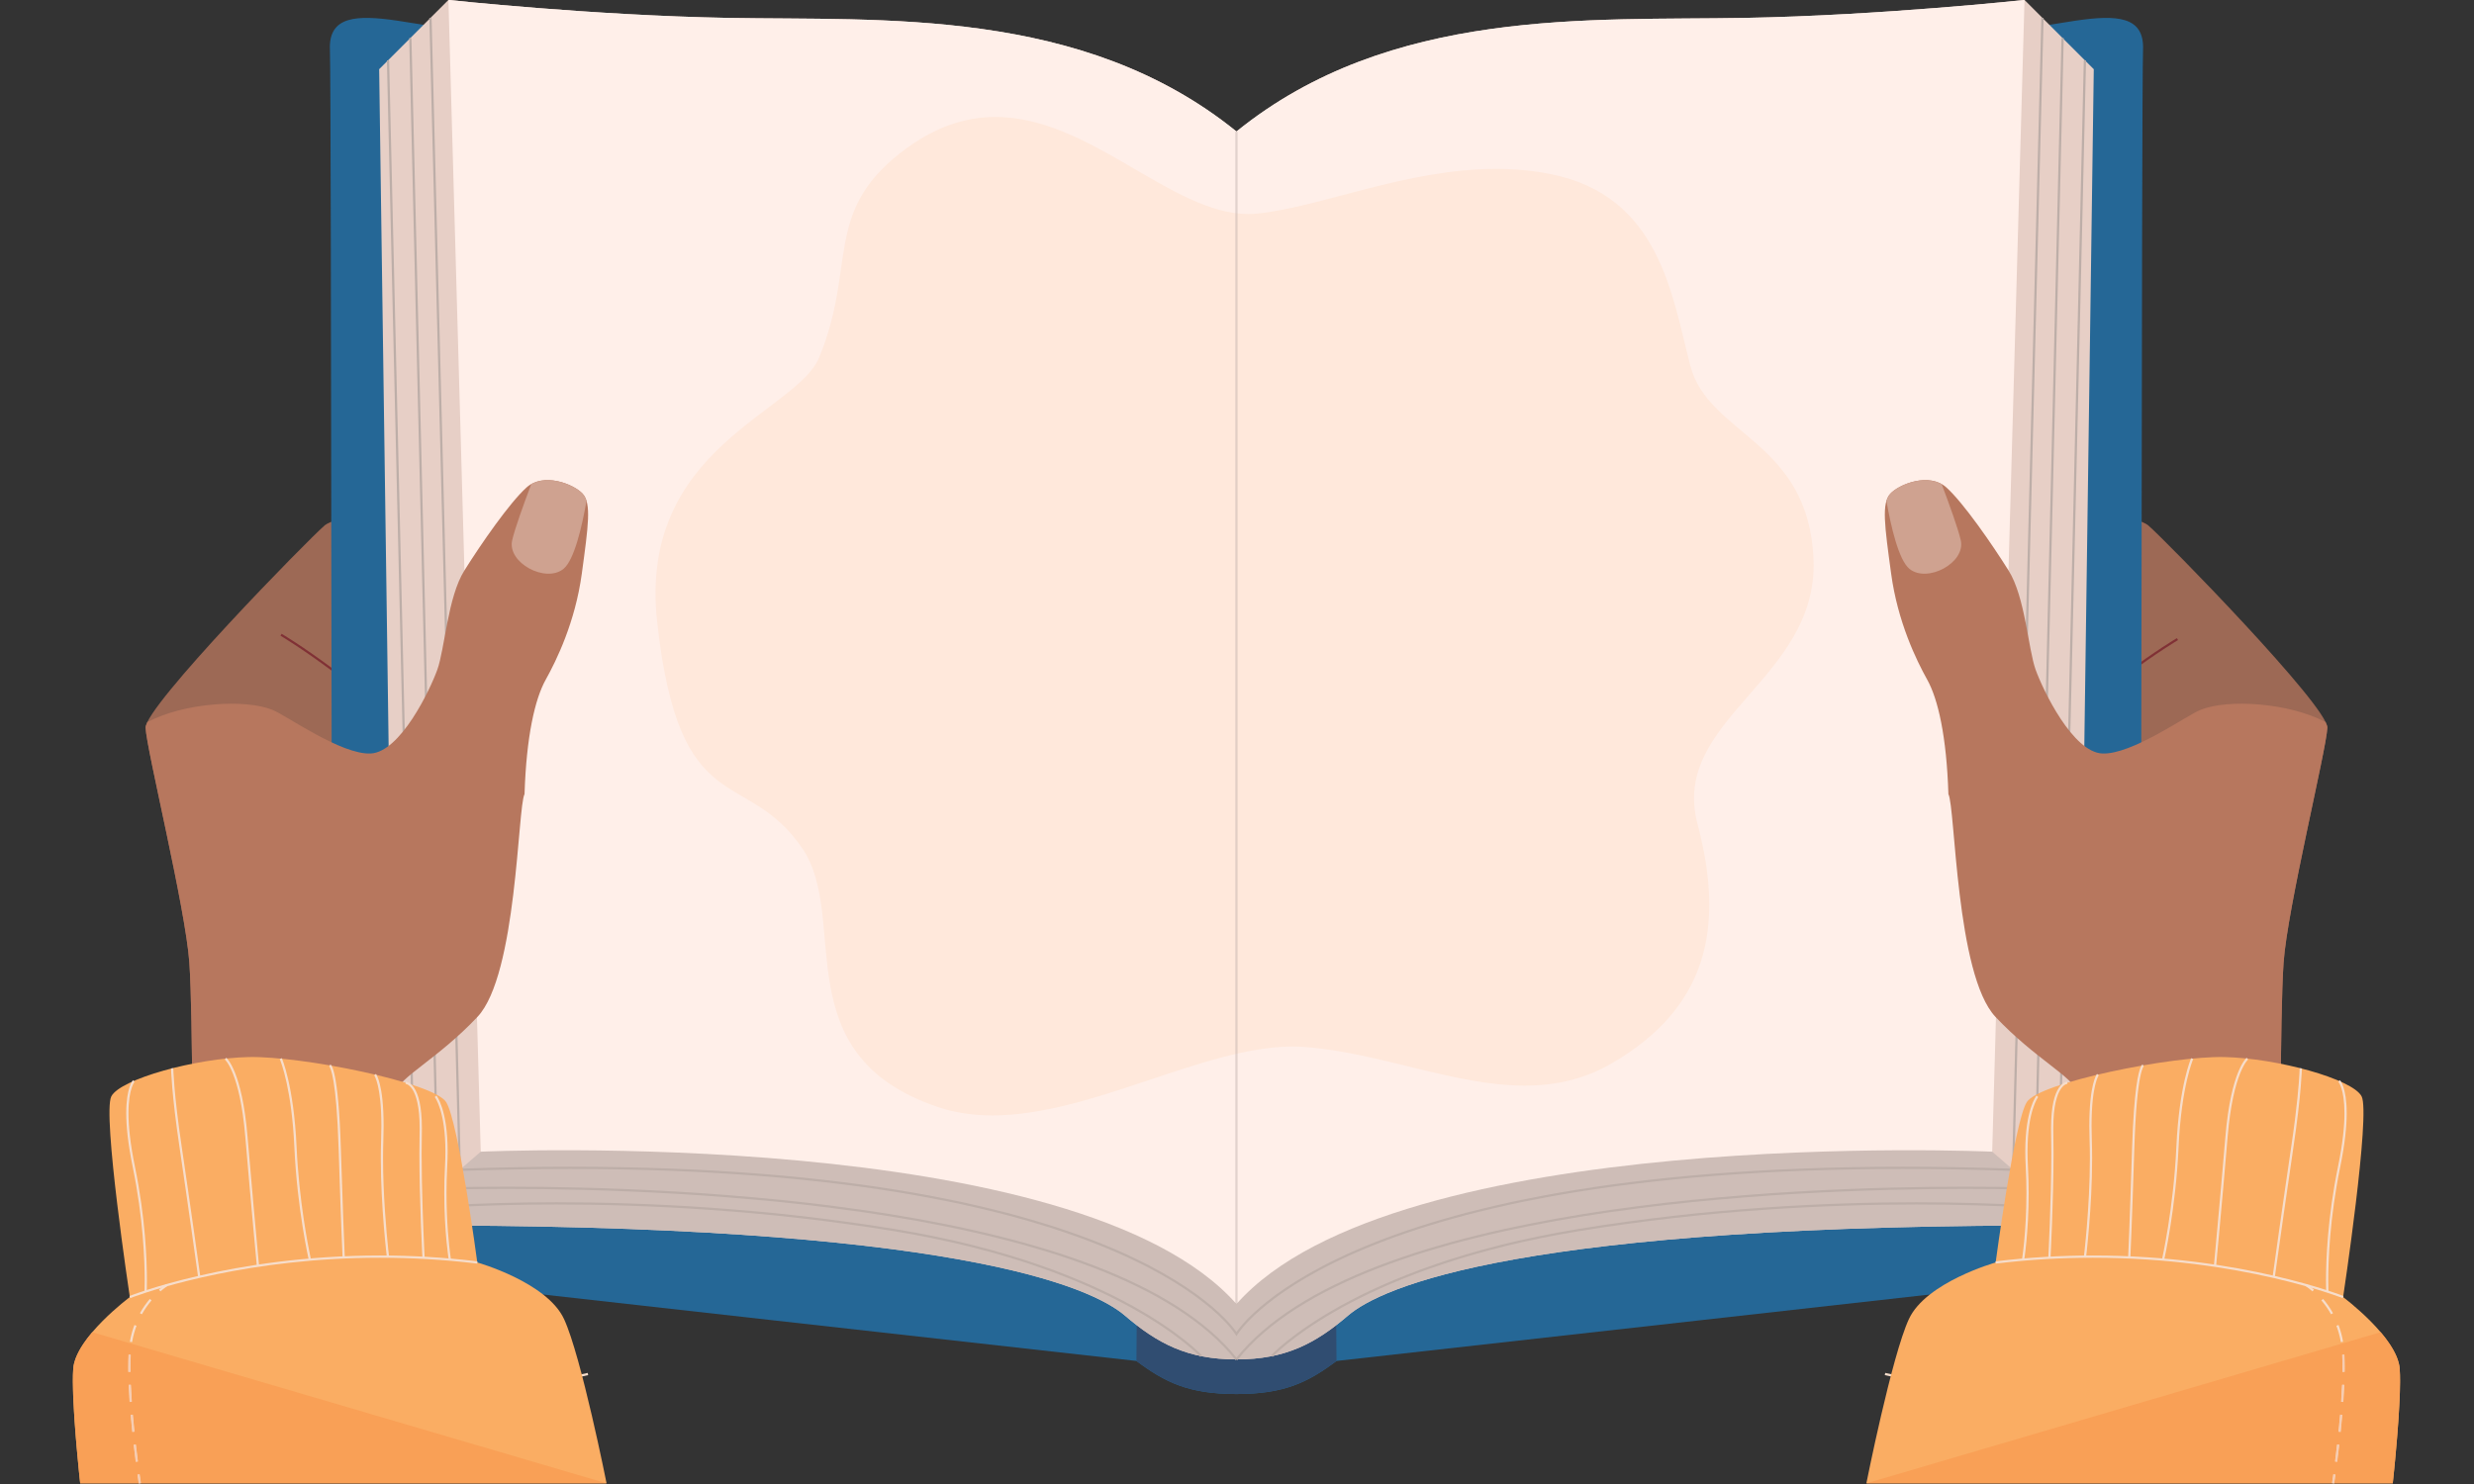 <?xml version="1.0" encoding="UTF-8" standalone="no"?>
<!DOCTYPE svg PUBLIC "-//W3C//DTD SVG 1.1//EN" "http://www.w3.org/Graphics/SVG/1.1/DTD/svg11.dtd">
<svg width="100%" height="100%" viewBox="0 0 1000 600" version="1.1" xmlns="http://www.w3.org/2000/svg" xmlns:xlink="http://www.w3.org/1999/xlink" xml:space="preserve" xmlns:serif="http://www.serif.com/" style="fill-rule:evenodd;clip-rule:evenodd;stroke-linejoin:round;stroke-miterlimit:2;">
    <rect x="0" y="0" width="1000" height="600" fill="#333333" stroke="none"/>
    <g transform="matrix(1.353,0,0,1.353,-203.774,-78.059)">
        <path d="M326.182,467.961L179.396,499.622L179.538,500.276L326.323,468.616L326.182,467.961Z" style="fill:rgb(246,221,203);fill-rule:nonzero;"/>
    </g>
    <g transform="matrix(1.353,0,0,1.353,-203.774,-78.059)">
        <path d="M713.677,468.616L860.462,500.276L860.603,499.622L713.818,467.961L713.677,468.616Z" style="fill:rgb(246,221,203);fill-rule:nonzero;"/>
    </g>
    <g transform="matrix(1.353,0,0,1.353,-203.774,-78.059)">
        <path d="M207.179,345.364C206.046,329.039 194.352,281.571 194.11,275.186C193.867,268.801 242.653,218.906 247.691,214.622C252.729,210.338 338.451,190.156 344.324,188.782C350.197,187.408 354.346,196.756 347.127,204.192C347.127,204.192 356.232,200.393 358.307,203.383C360.381,206.373 363.264,213.809 351.061,222.457C351.061,222.457 357.095,221.972 357.284,228.06C357.473,234.149 354.563,238.352 350.603,241.827C350.603,241.827 358.039,245.679 353.514,254.462C348.988,263.245 309.387,291.264 307.313,295.009C305.239,298.754 305.087,348.988 293.264,361.547C281.44,374.106 269.883,379.575 268.86,384.048C267.836,388.52 268.444,423.003 268.444,423.003L208.098,414.385C208.098,414.385 208.311,361.69 207.179,345.364Z" style="fill:rgb(157,105,85);fill-rule:nonzero;"/>
    </g>
    <g transform="matrix(1.353,0,0,1.353,-203.774,-78.059)">
        <path d="M350.85,222.197C337.346,233.167 318.535,235.384 309.918,236.946C307.639,237.367 305.469,239.074 303.097,241.524C295.996,248.881 287.025,263.154 269.911,271.519L270.205,272.121C281.738,266.483 289.603,258.197 295.65,251.148C298.672,247.623 301.243,244.407 303.579,241.989C305.914,239.567 308.016,237.967 310.038,237.605C318.62,236.04 337.566,233.84 351.272,222.717L350.85,222.197Z" style="fill:rgb(128,49,53);fill-rule:nonzero;"/>
    </g>
    <g transform="matrix(1.353,0,0,1.353,-203.774,-78.059)">
        <path d="M350.387,241.571C341.632,248.982 334.75,254.809 327.481,258.255C323.856,259.975 319.558,261.142 315.792,262.173C313.909,262.689 312.159,263.17 310.686,263.676C309.212,264.183 308.016,264.705 307.22,265.345C306.443,265.974 304.849,267.671 302.846,269.9C296.852,276.575 287.355,287.907 287.354,287.908L287.868,288.339C287.87,288.336 288.922,287.08 290.551,285.155C292.993,282.267 296.726,277.879 300.122,273.992C301.819,272.049 303.433,270.231 304.758,268.791C306.08,267.352 307.126,266.28 307.641,265.866C308.314,265.319 309.46,264.803 310.903,264.31C315.239,262.819 322.217,261.491 327.768,258.861C335.154,255.355 342.065,249.49 350.82,242.083L350.387,241.571Z" style="fill:rgb(128,49,53);fill-rule:nonzero;"/>
    </g>
    <g transform="matrix(1.353,0,0,1.353,-203.774,-78.059)">
        <path d="M832.821,345.364C833.953,329.039 845.647,281.571 845.89,275.186C846.133,268.801 797.347,218.906 792.309,214.622C787.271,210.338 701.549,190.156 695.676,188.782C689.803,187.408 685.654,196.756 692.873,204.192C692.873,204.192 683.768,200.393 681.693,203.383C679.619,206.373 676.736,213.809 688.939,222.457C688.939,222.457 682.905,221.972 682.716,228.06C682.527,234.149 685.436,238.352 689.396,241.827C689.396,241.827 681.961,245.679 686.486,254.462C691.012,263.245 730.613,291.264 732.687,295.009C734.761,298.754 734.913,348.988 746.736,361.547C758.56,374.106 770.117,379.575 771.14,384.048C772.164,388.52 771.556,423.003 771.556,423.003L831.903,414.385C831.903,414.385 831.689,361.69 832.821,345.364Z" style="fill:rgb(157,105,85);fill-rule:nonzero;"/>
    </g>
    <g transform="matrix(1.353,0,0,1.353,-203.774,-78.059)">
        <path d="M692.658,204.449C697.615,208.59 703.987,211.974 709.922,214.399C715.859,216.822 721.343,218.284 724.573,218.562C727.681,218.824 734.431,220.507 740.893,222.181C744.127,223.018 747.295,223.852 749.921,224.507C752.55,225.162 754.621,225.636 755.714,225.756C755.895,225.774 756.195,225.887 756.561,226.105C757.951,226.919 760.252,229.096 762.983,231.92C767.088,236.159 772.21,241.873 777.041,246.798C779.457,249.261 781.801,251.527 783.915,253.318C786.032,255.108 787.907,256.425 789.444,256.99L789.674,256.361C787.693,255.643 784.8,253.355 781.585,250.328C776.753,245.788 771.142,239.589 766.344,234.481C763.944,231.926 761.748,229.644 759.946,227.971C759.044,227.134 758.242,226.45 757.553,225.957C756.861,225.466 756.3,225.153 755.787,225.09C754.779,224.982 752.698,224.51 750.083,223.857C746.154,222.877 740.992,221.49 736.216,220.296C731.435,219.103 727.056,218.102 724.63,217.894C721.523,217.631 716.059,216.184 710.175,213.779C704.287,211.374 697.965,208.011 693.088,203.935L692.659,204.449L692.658,204.449Z" style="fill:rgb(128,49,53);fill-rule:nonzero;"/>
    </g>
    <g transform="matrix(1.353,0,0,1.353,-203.774,-78.059)">
        <path d="M800.947,248.386C800.93,248.396 776.229,262.904 749.041,291.059L749.523,291.525C763.086,277.478 776.031,266.835 785.584,259.706C790.36,256.14 794.288,253.453 797.021,251.659C798.387,250.761 799.455,250.087 800.18,249.637C800.905,249.187 801.285,248.964 801.286,248.964L800.947,248.386Z" style="fill:rgb(128,49,53);fill-rule:nonzero;"/>
    </g>
    <g transform="matrix(-1.353,0,0,1.353,1197.51,-79.821)">
        <path d="M800.947,248.386C800.93,248.396 776.229,262.904 749.041,291.059L749.523,291.525C763.086,277.478 776.031,266.835 785.584,259.706C790.36,256.14 794.288,253.453 797.021,251.659C798.387,250.761 799.455,250.087 800.18,249.637C800.905,249.187 801.285,248.964 801.286,248.964L800.947,248.386Z" style="fill:rgb(128,49,53);fill-rule:nonzero;"/>
    </g>
    <g transform="matrix(1.353,0,0,1.353,-203.774,-78.059)">
        <path d="M688.728,222.717C702.434,233.84 721.38,236.04 729.962,237.605C731.984,237.967 734.086,239.567 736.421,241.989C743.441,249.246 752.498,263.665 769.795,272.121L770.089,271.519C758.682,265.943 750.887,257.74 744.859,250.711C741.844,247.197 739.273,243.978 736.903,241.524C734.531,239.074 732.361,237.367 730.082,236.946C721.464,235.384 702.653,233.167 689.15,222.197L688.728,222.717Z" style="fill:rgb(128,49,53);fill-rule:nonzero;"/>
    </g>
    <g transform="matrix(1.353,0,0,1.353,-203.774,-78.059)">
        <path d="M689.18,242.083C697.935,249.49 704.846,255.355 712.232,258.861C715.935,260.616 720.265,261.788 724.03,262.819C725.913,263.334 727.653,263.814 729.097,264.31C730.539,264.803 731.686,265.319 732.359,265.866C733.05,266.421 734.667,268.132 736.656,270.348C739.645,273.677 743.515,278.176 746.637,281.841C748.198,283.674 749.572,285.298 750.555,286.465C751.539,287.631 752.131,288.337 752.132,288.339L752.646,287.908C752.645,287.908 748.424,282.87 743.834,277.535C741.539,274.867 739.152,272.125 737.154,269.9C735.151,267.671 733.556,265.974 732.78,265.345C731.984,264.705 730.788,264.183 729.314,263.676C724.9,262.164 717.96,260.838 712.519,258.255C705.25,254.809 698.368,248.982 689.613,241.571L689.18,242.083Z" style="fill:rgb(128,49,53);fill-rule:nonzero;"/>
    </g>
    <g transform="matrix(1.353,0,0,1.353,-203.774,-78.059)">
        <path d="M770.598,63.884C758.183,65.723 547.18,100.054 547.18,100.054C547.18,100.054 539.542,111.244 520,111.244C500.458,111.244 492.82,100.054 492.82,100.054C492.82,100.054 281.816,65.723 269.402,63.884C256.986,62.044 248.71,62.504 249.17,72.62C249.63,82.736 249.63,405.065 250.089,417.94C250.549,430.815 252.388,437.712 264.343,439.091C276.299,440.471 490.112,464.381 490.112,464.381C498.677,470.791 505.746,474.267 520,474.267C534.254,474.267 541.323,470.791 549.888,464.381C549.888,464.381 763.701,440.471 775.656,439.091C787.612,437.712 789.451,430.815 789.911,417.94C790.37,405.065 790.37,82.736 790.83,72.62C791.29,62.504 783.013,62.044 770.598,63.884Z" style="fill:rgb(37,103,150);fill-rule:nonzero;"/>
    </g>
    <g transform="matrix(1.353,0,0,1.353,-203.774,-78.059)">
        <path d="M520,474.267C534.254,474.267 541.323,470.791 549.888,464.381L547.18,100.054C547.18,100.054 539.542,111.244 520,111.244C500.458,111.244 492.82,100.054 492.82,100.054L490.112,464.381C498.677,470.791 505.746,474.267 520,474.267Z" style="fill:rgb(48,77,113);fill-rule:nonzero;"/>
    </g>
    <g transform="matrix(1.353,0,0,1.353,-203.774,-78.059)">
        <path d="M755.424,57.676C755.424,57.676 712.664,62.298 671.968,63.041C625.86,63.883 565.981,59.745 520,96.99C474.019,59.745 414.14,63.883 368.032,63.041C327.336,62.298 284.575,57.676 284.575,57.676L263.884,78.368L268.712,423.917C436.314,423.228 477.007,442.54 486.663,450.816C496.32,459.093 505.286,463.921 520,463.921C534.714,463.921 543.68,459.093 553.336,450.816C562.993,442.54 603.686,423.228 771.288,423.917L776.116,78.368L755.424,57.676Z" style="fill:rgb(231,207,198);fill-rule:nonzero;"/>
    </g>
    <g transform="matrix(1.353,0,0,1.353,-203.774,-78.059)">
        <path d="M518.161,357.244L294.232,401.846L268.712,423.917C436.314,423.228 477.007,442.54 486.663,450.816C496.32,459.093 505.286,463.921 520,463.921C534.714,463.921 543.68,459.093 553.336,450.816C562.993,442.54 603.686,423.228 771.288,423.917L745.768,401.846L518.161,357.244Z" style="fill:rgb(206,189,183);fill-rule:nonzero;"/>
    </g>
    <g transform="matrix(1.353,0,0,1.353,-203.774,-78.059)">
        <path d="M272.86,69.065L281.079,413.286L281.419,413.273C281.42,413.273 281.909,413.254 282.85,413.226C285.67,413.141 292.527,412.97 302.238,412.97C327.734,412.969 372.903,414.149 416.307,421.144C459.713,428.13 501.346,440.977 519.737,464.13L520.262,463.713C501.617,440.294 459.876,427.497 416.414,420.483C372.95,413.478 327.756,412.3 302.238,412.3C289.28,412.3 281.396,412.604 281.393,412.604L281.406,412.939L281.741,412.931L273.53,69.049L272.86,69.065Z" style="fill:rgb(189,174,168);fill-rule:nonzero;"/>
    </g>
    <g transform="matrix(1.353,0,0,1.353,-203.774,-78.059)">
        <path d="M266.193,75.732L274.212,419.247L274.57,419.212C274.573,419.212 275.587,419.113 277.523,418.965C283.331,418.521 297.391,417.631 316.9,417.631C343.03,417.631 378.934,419.227 417.867,425.627C451.397,431.139 474.239,440.534 488.693,448.544C495.92,452.549 501.051,456.208 504.372,458.862C506.032,460.189 507.24,461.265 508.032,462.008C508.428,462.38 508.719,462.668 508.911,462.862C509.103,463.057 509.193,463.155 509.193,463.155L509.687,462.702C509.645,462.653 485.182,436.012 417.976,424.966C378.995,418.558 343.057,416.961 316.9,416.961C290.861,416.961 274.514,418.544 274.506,418.545L274.538,418.878L274.873,418.871L266.863,75.716L266.193,75.732Z" style="fill:rgb(189,174,168);fill-rule:nonzero;"/>
    </g>
    <g transform="matrix(1.353,0,0,1.353,-203.774,-78.059)">
        <path d="M760.454,63.032L751.696,407.254L752.031,407.263L752.043,406.928C740.51,406.527 729.534,406.339 719.088,406.339C634.326,406.339 584.509,418.758 555.863,431.197C527.218,443.634 519.747,456.101 519.711,456.162L520,456.334L520.288,456.162C520.252,456.101 512.781,443.634 484.137,431.197C455.491,418.758 405.674,406.339 320.912,406.339C310.466,406.339 299.49,406.527 287.957,406.928L287.969,407.263L288.304,407.254L279.546,63.032L278.876,63.049L287.642,407.609L287.98,407.598C299.506,407.197 310.474,407.009 320.912,407.009C405.61,407.008 455.336,419.42 483.87,431.811C498.137,438.007 507.106,444.197 512.505,448.829C515.203,451.145 517.01,453.072 518.138,454.416C518.703,455.088 519.099,455.614 519.353,455.971C519.479,456.149 519.57,456.284 519.629,456.375C519.688,456.465 519.711,456.506 519.711,456.506L520,456.988L520.288,456.506C520.288,456.506 520.312,456.465 520.37,456.375C522.187,453.589 554.977,407.013 719.088,407.009C729.526,407.009 740.494,407.197 752.02,407.598L752.357,407.609L761.124,63.049L760.454,63.032Z" style="fill:rgb(189,174,168);fill-rule:nonzero;"/>
    </g>
    <g transform="matrix(1.353,0,0,1.353,-203.774,-78.059)">
        <path d="M766.47,69.049L758.259,412.931L758.594,412.939L758.607,412.604C758.603,412.604 750.72,412.3 737.762,412.3C712.244,412.3 667.05,413.478 623.586,420.483C580.124,427.497 538.383,440.294 519.737,463.713L520.262,464.13C538.654,440.977 580.287,428.13 623.693,421.144C667.097,414.149 712.265,412.969 737.762,412.97C744.235,412.97 749.441,413.046 753.028,413.122C754.822,413.16 756.21,413.198 757.15,413.226C758.091,413.254 758.58,413.273 758.581,413.273L758.921,413.287L767.14,69.065L766.47,69.049Z" style="fill:rgb(189,174,168);fill-rule:nonzero;"/>
    </g>
    <g transform="matrix(1.353,0,0,1.353,-203.774,-78.059)">
        <path d="M773.137,75.716L765.127,418.871L765.462,418.878L765.494,418.545C765.486,418.544 749.138,416.961 723.1,416.961C696.942,416.961 661.005,418.558 622.024,424.966C554.818,436.012 530.355,462.653 530.313,462.702L530.807,463.155C530.807,463.155 530.896,463.057 531.088,462.862C533.97,459.946 559.264,435.963 622.133,425.627C661.066,419.227 696.97,417.631 723.1,417.631C736.106,417.631 746.69,418.026 754.022,418.422C757.688,418.619 760.541,418.817 762.477,418.965C764.413,419.113 765.427,419.212 765.43,419.212L765.788,419.247L773.807,75.732L773.137,75.716Z" style="fill:rgb(189,174,168);fill-rule:nonzero;"/>
    </g>
    <g transform="matrix(1.353,0,0,1.353,-203.774,-78.059)">
        <path d="M520,96.99C474.019,59.745 414.14,63.883 368.032,63.041C327.336,62.298 284.575,57.676 284.575,57.676L294.232,401.846C294.232,401.846 472.639,393.786 520,447.368C567.361,393.786 745.768,401.846 745.768,401.846L755.424,57.676C755.424,57.676 712.664,62.298 671.968,63.041C625.86,63.883 565.981,59.745 520,96.99Z" style="fill:rgb(255,239,233);fill-rule:nonzero;"/>
    </g>
    <g transform="matrix(1.353,0,0,1.353,-203.774,-78.059)">
        <path d="M447.09,391.014C441.491,391.014 436.039,390.272 430.812,388.507C384.53,372.876 404.658,332.239 390.286,311.187C373.404,286.459 353.562,303.897 346.918,243.459C341.209,191.521 388.526,180.977 395.315,164.551C406.488,137.517 396.598,121.454 419.539,103.432C429.503,95.605 438.964,92.64 448.013,92.64C462.161,92.64 475.301,99.892 487.772,107.142C500.244,114.393 512.047,121.645 523.528,121.644C524.388,121.644 525.247,121.603 526.104,121.519C545.136,119.642 570.624,108.164 597.547,108.164C602.933,108.164 608.377,108.624 613.837,109.711C646.592,116.234 650.149,146.19 655.595,167.018C661.041,187.845 691.106,189.33 692.39,225.074C693.673,260.819 649.434,272.659 657.731,303.913C666.028,335.166 660.491,358.951 632.17,375.418C623.712,380.336 615.001,382.108 606.081,382.107C585.134,382.106 563.057,372.329 540.549,370.565C539.325,370.469 538.087,370.423 536.83,370.423C523.517,370.423 508.455,375.571 493.037,380.719C477.617,385.866 461.84,391.014 447.09,391.014Z" style="fill:rgb(255,232,219);fill-rule:nonzero;"/>
    </g>
    <g transform="matrix(1.353,0,0,1.353,-203.774,-78.059)">
        <path d="M519.664,96.99L519.664,447.368L520.335,447.368L520.335,96.99" style="fill:rgb(189,174,168);fill-opacity:0.44;fill-rule:nonzero;"/>
    </g>
    <g transform="matrix(1.353,0,0,1.353,-203.774,-78.059)">
        <path d="M771.14,384.048C772.164,388.52 771.556,423.003 771.556,423.003L831.902,414.385C831.902,414.385 831.689,361.69 832.821,345.364C833.953,329.039 845.648,281.571 845.89,275.186C845.906,274.784 845.725,274.208 845.375,273.483C834.525,267.715 816.303,266.456 807.986,269.823C803.733,271.545 787.484,283.238 778.674,282.861C769.865,282.483 760.976,264.029 758.74,257.806C756.504,251.582 755.643,236.119 750.659,228.171C745.675,220.223 737.19,207.965 732.098,203.366C727.007,198.766 718.009,202.334 715.341,205.216C712.674,208.099 713.617,214.699 715.583,229.139C717.549,243.579 723.125,255.002 726.357,260.796C729.59,266.587 732.149,277.767 732.687,295.009C734.761,298.754 734.913,348.988 746.736,361.547C758.56,374.106 770.117,379.576 771.14,384.048Z" style="fill:rgb(183,119,94);fill-rule:nonzero;"/>
    </g>
    <g transform="matrix(1.353,0,0,1.353,-203.774,-78.059)">
        <path d="M736.381,219.145C735.584,215.663 732.988,208.475 730.674,202.363C725.476,199.404 717.776,202.586 715.341,205.216C714.82,205.78 714.44,206.493 714.175,207.372C715.501,214.939 717.819,225.056 721.052,227.685C726.386,232.022 737.916,225.854 736.381,219.145Z" style="fill:rgb(207,162,144);fill-rule:nonzero;"/>
    </g>
    <g transform="matrix(1.353,0,0,1.353,-203.774,-78.059)">
        <path d="M850.606,445.299C850.606,445.299 858.883,390.466 856.124,385.293C853.365,380.12 830.949,373.912 815.085,373.568C799.222,373.223 759.831,381.17 756.114,387.017C752.397,392.864 746.803,434.953 746.803,434.953C746.803,434.953 726.02,440.815 720.893,451.851C715.766,462.887 708.179,500.949 708.179,500.949L865.435,500.949C865.435,500.949 868.194,475.991 867.504,466.68C866.814,457.369 850.606,445.299 850.606,445.299Z" style="fill:rgb(250,173,99);fill-rule:nonzero;"/>
    </g>
    <g transform="matrix(1.353,0,0,1.353,-203.774,-78.059)">
        <path d="M850.73,444.987C850.704,444.978 820.311,432.869 775.862,432.869C766.71,432.869 756.963,433.382 746.763,434.62L746.844,435.285C757.015,434.051 766.735,433.539 775.862,433.539C798.025,433.539 816.687,436.558 829.804,439.578C836.363,441.087 841.536,442.597 845.067,443.728C846.833,444.294 848.188,444.765 849.101,445.094C850.014,445.423 850.481,445.609 850.482,445.61L850.73,444.987Z" style="fill:rgb(246,221,203);fill-rule:nonzero;"/>
    </g>
    <g transform="matrix(1.353,0,0,1.353,-203.774,-78.059)">
        <path d="M849.173,380.939L849.212,380.903L849.172,380.938L849.173,380.939L849.212,380.903L849.172,380.938C849.215,380.987 851.005,383.035 851.006,390.338C851.006,394.105 850.528,399.267 849.089,406.262C845.925,421.636 845.497,434.468 845.497,440.295C845.497,442.457 845.556,443.654 845.557,443.659L846.226,443.626C846.226,443.625 846.211,443.333 846.197,442.769C846.182,442.204 846.167,441.37 846.167,440.295C846.167,434.501 846.594,421.711 849.745,406.397C851.191,399.367 851.676,394.161 851.676,390.338C851.677,382.693 849.735,380.558 849.66,380.479L849.173,380.939Z" style="fill:rgb(246,221,203);fill-rule:nonzero;"/>
    </g>
    <g transform="matrix(1.353,0,0,1.353,-203.774,-78.059)">
        <path d="M837.622,376.929C837.622,376.931 837.615,377.379 837.567,378.315C837.424,381.123 836.91,388.271 835.101,400.417C832.686,416.628 829.542,439.204 829.542,439.205L830.206,439.297C830.206,439.294 830.402,437.887 830.735,435.517C831.732,428.408 833.953,412.67 835.764,400.516C838.18,384.295 838.292,376.956 838.292,376.94L837.622,376.929Z" style="fill:rgb(246,221,203);fill-rule:nonzero;"/>
    </g>
    <g transform="matrix(1.353,0,0,1.353,-203.774,-78.059)">
        <path d="M821.794,373.778C821.689,373.87 817.086,377.733 815.441,397.335C814.621,407.114 813.761,416.755 813.106,423.952C812.779,427.551 812.503,430.538 812.308,432.625C812.114,434.713 812.002,435.898 812.001,435.901L812.668,435.964C812.668,435.963 814.469,416.953 816.109,397.391C816.927,387.636 818.48,381.835 819.817,378.49C820.485,376.817 821.099,375.758 821.539,375.122C821.759,374.805 821.936,374.593 822.054,374.463L822.186,374.327L822.216,374.3L822.221,374.295L822.157,374.221L822.219,374.297L822.221,374.295L822.157,374.221L822.219,374.297L821.794,373.778Z" style="fill:rgb(246,221,203);fill-rule:nonzero;"/>
    </g>
    <g transform="matrix(1.353,0,0,1.353,-203.774,-78.059)">
        <path d="M805.202,373.901C805.185,373.941 801.622,381.979 800.782,400.452C800.364,409.652 799.292,418.049 798.324,424.145C797.84,427.192 797.382,429.665 797.046,431.374C796.878,432.229 796.74,432.893 796.644,433.343C796.548,433.793 796.495,434.027 796.495,434.028L797.148,434.176C797.15,434.164 800.612,418.949 801.452,400.482C801.87,391.284 802.965,384.697 803.953,380.415C804.448,378.273 804.915,376.708 805.258,375.681C805.429,375.167 805.57,374.788 805.666,374.538C805.715,374.413 805.752,374.321 805.778,374.26L805.815,374.174L805.202,373.901Z" style="fill:rgb(246,221,203);fill-rule:nonzero;"/>
    </g>
    <g transform="matrix(1.353,0,0,1.353,-203.774,-78.059)">
        <path d="M790.715,375.752C790.598,375.807 790.426,375.941 790.189,376.437C789.491,377.93 788.126,382.934 787.562,400.801C787.189,412.698 786.893,420.856 786.69,426.04C786.588,428.632 786.51,430.48 786.457,431.68C786.404,432.88 786.377,433.43 786.377,433.431L787.046,433.465C787.046,433.462 787.487,424.619 788.232,400.822C788.604,388.935 789.342,382.76 789.98,379.578C790.299,377.988 790.594,377.147 790.795,376.724C790.895,376.513 790.971,376.407 791.007,376.364L791.027,376.343L791.018,376.334L791.025,376.343L791.027,376.343L791.018,376.334L791.025,376.343L790.882,376.137L790.982,376.367L791.025,376.343L790.882,376.137L790.982,376.367L790.715,375.752Z" style="fill:rgb(246,221,203);fill-rule:nonzero;"/>
    </g>
    <g transform="matrix(1.353,0,0,1.353,-203.774,-78.059)">
        <path d="M777.089,378.602C777.013,378.704 774.788,381.541 774.786,394.116C774.786,395.437 774.81,396.865 774.865,398.41C774.928,400.198 774.956,402.018 774.956,403.843C774.956,411.179 774.502,418.573 774.048,424.131C773.821,426.91 773.593,429.23 773.423,430.854C773.253,432.479 773.14,433.405 773.14,433.407L773.805,433.489C773.805,433.481 775.626,418.57 775.626,403.843C775.626,402.012 775.598,400.183 775.534,398.386C775.48,396.849 775.456,395.429 775.456,394.116C775.455,387.867 776.012,384.066 776.561,381.842C776.835,380.731 777.107,380.013 777.306,379.58C777.406,379.363 777.487,379.218 777.541,379.13L777.6,379.038L777.612,379.022L777.589,379.005L777.611,379.022L777.612,379.022L777.589,379.005L777.611,379.022L777.089,378.602Z" style="fill:rgb(246,221,203);fill-rule:nonzero;"/>
    </g>
    <g transform="matrix(1.353,0,0,1.353,-203.774,-78.059)">
        <path d="M768.207,380.912C768.126,380.906 766.854,380.989 765.669,382.789C764.482,384.585 763.35,388.044 763.349,394.837C763.349,395.32 763.354,395.819 763.366,396.336C763.41,398.237 763.429,400.255 763.429,402.329C763.429,409.464 763.203,417.267 762.977,423.284C762.864,426.293 762.751,428.856 762.667,430.666C762.582,432.477 762.526,433.531 762.525,433.534L763.195,433.57C763.195,433.567 764.099,416.626 764.099,402.329C764.099,400.251 764.08,398.228 764.036,396.321C764.024,395.809 764.019,395.315 764.019,394.837C764.017,388.115 765.15,384.779 766.227,383.159C766.766,382.347 767.286,381.959 767.658,381.768C767.844,381.672 767.995,381.626 768.093,381.603L768.201,381.584L768.221,381.582L768.217,381.517L768.218,381.582L768.221,381.582L768.217,381.517L768.218,381.582L768.207,380.912Z" style="fill:rgb(246,221,203);fill-rule:nonzero;"/>
    </g>
    <g transform="matrix(1.353,0,0,1.353,-203.774,-78.059)">
        <path d="M758.994,385.091C758.938,385.158 755.656,389.269 755.657,401.799C755.657,403.149 755.695,404.597 755.78,406.148C755.934,408.989 755.997,411.709 755.997,414.259C755.997,420.098 755.665,425.049 755.334,428.538C755.168,430.282 755.002,431.661 754.878,432.604C754.754,433.546 754.672,434.046 754.672,434.048L755.333,434.156C755.335,434.143 756.667,425.988 756.667,414.259C756.667,411.698 756.604,408.966 756.449,406.112C756.365,404.572 756.328,403.137 756.328,401.799C756.328,395.592 757.139,391.502 757.943,388.975C758.344,387.711 758.744,386.837 759.04,386.284C759.188,386.007 759.31,385.81 759.393,385.685L759.487,385.549L759.51,385.519L759.514,385.513L758.994,385.091Z" style="fill:rgb(246,221,203);fill-rule:nonzero;"/>
    </g>
    <g transform="matrix(1.353,0,0,1.353,-203.774,-78.059)">
        <path d="M839.37,442.006C839.37,442.006 839.418,442.034 839.516,442.098C839.809,442.29 840.524,442.782 841.453,443.589L841.892,443.083C840.618,441.976 839.729,441.44 839.716,441.432L839.37,442.006Z" style="fill:rgb(246,221,203);fill-rule:nonzero;"/>
    </g>
    <g transform="matrix(1.353,0,0,1.353,-203.774,-78.059)">
        <path d="M844.117,446.286C845.091,447.429 846.094,448.81 847.004,450.436L847.589,450.109C846.656,448.44 845.626,447.025 844.628,445.852L844.118,446.286L844.117,446.286ZM848.606,453.875C849.166,455.353 849.625,456.978 849.93,458.754L850.59,458.641C850.278,456.821 849.807,455.154 849.233,453.638L848.606,453.875ZM850.324,462.537C850.384,463.728 850.411,464.999 850.411,466.325C850.411,466.759 850.408,467.198 850.402,467.643L851.072,467.652C851.078,467.204 851.081,466.762 851.081,466.325C851.081,464.989 851.053,463.708 850.993,462.503L850.324,462.537ZM850.294,471.481C850.223,473.158 850.123,474.874 850.003,476.594L850.671,476.64C850.792,474.916 850.892,473.194 850.963,471.509L850.294,471.48L850.294,471.481ZM849.703,480.426C849.553,482.164 849.388,483.877 849.217,485.528L849.884,485.597C850.055,483.943 850.22,482.226 850.37,480.484L849.703,480.426ZM848.799,489.351C848.586,491.207 848.374,492.926 848.179,494.44L848.844,494.526C849.039,493.009 849.251,491.287 849.465,489.427L848.799,489.351Z" style="fill:rgb(246,221,203);fill-rule:nonzero;"/>
    </g>
    <g transform="matrix(1.353,0,0,1.353,-203.774,-78.059)">
        <path d="M847.668,498.253C847.435,499.925 847.286,500.896 847.286,500.898L847.948,501C847.948,500.998 848.098,500.021 848.332,498.346L847.668,498.253Z" style="fill:rgb(246,221,203);fill-rule:nonzero;"/>
    </g>
    <g transform="matrix(1.353,0,0,1.353,-203.774,-78.059)">
        <path d="M867.501,466.643L867.501,466.635L867.501,466.643ZM867.494,466.559L867.494,466.555L867.494,466.559Z" style="fill:rgb(250,182,159);fill-rule:nonzero;"/>
    </g>
    <g transform="matrix(1.353,0,0,1.353,-203.774,-78.059)">
        <path d="M865.435,500.949L847.956,500.949C847.989,500.728 848.129,499.8 848.332,498.346L847.668,498.253C847.435,499.925 847.286,500.896 847.286,500.898L847.616,500.949L708.179,500.949L861.823,455.786C864.751,459.24 867.186,463.083 867.494,466.555L867.494,466.559C867.497,466.584 867.499,466.61 867.501,466.635L867.501,466.643C867.502,466.655 867.503,466.668 867.504,466.68C867.581,467.717 867.615,468.947 867.615,470.316C867.614,479.302 866.139,494.237 865.616,499.25C865.589,499.51 865.564,499.744 865.543,499.949C865.474,500.592 865.435,500.949 865.435,500.949ZM848.799,489.351C848.586,491.207 848.374,492.926 848.179,494.44L848.844,494.526C849.039,493.009 849.251,491.287 849.465,489.427L848.799,489.351ZM849.703,480.426C849.553,482.164 849.388,483.877 849.217,485.528L849.884,485.597C850.055,483.943 850.22,482.226 850.37,480.484L849.703,480.426ZM850.294,471.48L850.294,471.481C850.223,473.158 850.123,474.874 850.003,476.594L850.671,476.64C850.792,474.916 850.892,473.194 850.963,471.509L850.294,471.48ZM850.993,462.503L850.324,462.537C850.384,463.728 850.411,464.999 850.411,466.325C850.411,466.759 850.408,467.198 850.402,467.643L851.072,467.652C851.078,467.204 851.081,466.762 851.081,466.325C851.081,464.989 851.053,463.708 850.993,462.503Z" style="fill:rgb(249,160,86);fill-rule:nonzero;"/>
    </g>
    <g transform="matrix(1.353,0,0,1.353,-203.774,-78.059)">
        <path d="M848.844,494.526L848.179,494.44C848.374,492.926 848.586,491.207 848.799,489.351L849.465,489.427C849.251,491.287 849.039,493.009 848.844,494.526ZM849.884,485.597L849.217,485.528C849.388,483.877 849.553,482.164 849.703,480.426L850.37,480.484C850.22,482.226 850.055,483.943 849.884,485.597ZM850.671,476.64L850.003,476.594C850.123,474.874 850.223,473.158 850.294,471.481L850.294,471.48L850.963,471.509C850.892,473.194 850.792,474.916 850.671,476.64ZM851.072,467.652L850.402,467.643C850.408,467.198 850.411,466.759 850.411,466.325C850.411,464.999 850.384,463.728 850.324,462.537L850.993,462.503C851.053,463.708 851.081,464.989 851.081,466.325C851.081,466.762 851.078,467.204 851.072,467.652Z" style="fill:rgb(246,204,177);fill-rule:nonzero;"/>
    </g>
    <g transform="matrix(1.353,0,0,1.353,-203.774,-78.059)">
        <path d="M847.956,500.949L847.616,500.949L847.286,500.898C847.286,500.896 847.435,499.925 847.668,498.253L848.332,498.346C848.129,499.8 847.989,500.728 847.956,500.949Z" style="fill:rgb(246,204,177);fill-rule:nonzero;"/>
    </g>
    <g transform="matrix(1.353,0,0,1.353,-203.774,-78.059)">
        <path d="M268.86,384.048C267.836,388.52 268.444,423.003 268.444,423.003L208.098,414.385C208.098,414.385 208.311,361.69 207.179,345.364C206.046,329.039 194.352,281.571 194.11,275.186C194.094,274.784 194.275,274.208 194.625,273.483C205.475,267.715 223.697,266.456 232.014,269.823C236.267,271.545 252.516,283.238 261.325,282.861C270.135,282.483 279.024,264.029 281.26,257.806C283.496,251.582 284.357,236.119 289.341,228.171C294.325,220.223 302.81,207.965 307.902,203.366C312.993,198.766 321.991,202.334 324.659,205.216C327.326,208.099 326.383,214.699 324.417,229.139C322.451,243.579 316.875,255.002 313.642,260.796C310.41,266.587 307.851,277.767 307.313,295.009C305.239,298.754 305.087,348.988 293.264,361.547C281.44,374.106 269.883,379.576 268.86,384.048Z" style="fill:rgb(183,119,94);fill-rule:nonzero;"/>
    </g>
    <g transform="matrix(1.353,0,0,1.353,-203.774,-78.059)">
        <path d="M303.619,219.145C304.416,215.663 307.012,208.475 309.326,202.363C314.524,199.404 322.224,202.586 324.659,205.216C325.18,205.78 325.56,206.493 325.825,207.372C324.499,214.939 322.181,225.056 318.948,227.685C313.614,232.022 302.084,225.854 303.619,219.145Z" style="fill:rgb(207,162,144);fill-rule:nonzero;"/>
    </g>
    <g transform="matrix(1.353,0,0,1.353,-203.774,-78.059)">
        <path d="M189.394,445.299C189.394,445.299 181.117,390.466 183.876,385.293C186.635,380.12 209.051,373.912 224.915,373.568C240.778,373.223 280.169,381.17 283.886,387.017C287.602,392.864 293.197,434.953 293.197,434.953C293.197,434.953 313.98,440.815 319.107,451.851C324.234,462.887 331.821,500.949 331.821,500.949L174.565,500.949C174.565,500.949 171.806,475.991 172.496,466.68C173.186,457.369 189.394,445.299 189.394,445.299Z" style="fill:rgb(250,173,99);fill-rule:nonzero;"/>
    </g>
    <g transform="matrix(1.353,0,0,1.353,-203.774,-78.059)">
        <path d="M189.518,445.61C189.519,445.609 189.986,445.423 190.899,445.094C197.291,442.788 225.352,433.538 264.138,433.539C273.265,433.539 282.985,434.051 293.157,435.285L293.237,434.62C283.037,433.382 273.29,432.869 264.138,432.869C219.689,432.869 189.296,444.978 189.27,444.987L189.518,445.61Z" style="fill:rgb(246,221,203);fill-rule:nonzero;"/>
    </g>
    <g transform="matrix(1.353,0,0,1.353,-203.774,-78.059)">
        <path d="M190.339,380.479C190.265,380.558 188.323,382.693 188.324,390.338C188.324,394.161 188.808,399.367 190.255,406.397C193.406,421.711 193.833,434.501 193.833,440.295C193.833,441.37 193.818,442.204 193.803,442.769C193.789,443.333 193.774,443.625 193.774,443.626L194.443,443.659C194.444,443.654 194.503,442.457 194.503,440.295C194.502,434.468 194.075,421.636 190.911,406.262C189.472,399.267 188.994,394.105 188.994,390.338C188.994,386.57 189.472,384.199 189.939,382.782C190.173,382.073 190.404,381.603 190.572,381.315C190.656,381.171 190.724,381.072 190.769,381.012L190.818,380.949L190.828,380.938L190.788,380.903L190.827,380.939L190.828,380.938L190.788,380.903L190.827,380.939L190.339,380.479Z" style="fill:rgb(246,221,203);fill-rule:nonzero;"/>
    </g>
    <g transform="matrix(1.353,0,0,1.353,-203.774,-78.059)">
        <path d="M201.708,376.94C201.708,376.956 201.82,384.295 204.236,400.516C205.443,408.619 206.833,418.315 207.92,425.984C208.464,429.819 208.933,433.147 209.265,435.517C209.598,437.887 209.794,439.294 209.794,439.297L210.458,439.205C210.458,439.204 207.314,416.628 204.899,400.417C203.693,392.32 203.063,386.444 202.734,382.594C202.57,380.669 202.481,379.251 202.433,378.315C202.385,377.379 202.378,376.931 202.378,376.929L201.708,376.94Z" style="fill:rgb(246,221,203);fill-rule:nonzero;"/>
    </g>
    <g transform="matrix(1.353,0,0,1.353,-203.774,-78.059)">
        <path d="M217.781,374.297L217.844,374.22L217.779,374.295L217.781,374.297L217.844,374.22L217.779,374.295C217.817,374.323 222.282,378.18 223.891,397.391C225.531,416.953 227.332,435.963 227.332,435.964L227.999,435.901C227.998,435.898 227.886,434.713 227.692,432.625C227.109,426.363 225.788,412.003 224.559,397.335C222.914,377.733 218.311,373.87 218.206,373.778L217.781,374.297Z" style="fill:rgb(246,221,203);fill-rule:nonzero;"/>
    </g>
    <g transform="matrix(1.353,0,0,1.353,-203.774,-78.059)">
        <path d="M234.185,374.174L234.222,374.26C234.6,375.169 237.764,383.236 238.548,400.482C239.388,418.949 242.85,434.164 242.852,434.176L243.505,434.028C243.505,434.027 243.452,433.793 243.356,433.343C242.685,430.193 239.95,416.553 239.218,400.452C238.378,381.979 234.815,373.941 234.798,373.901L234.185,374.174Z" style="fill:rgb(246,221,203);fill-rule:nonzero;"/>
    </g>
    <g transform="matrix(1.353,0,0,1.353,-203.774,-78.059)">
        <path d="M249.018,376.367L249.105,376.167L248.97,376.34L249.018,376.367L249.105,376.167L248.97,376.34L248.989,376.36C249.119,376.497 249.684,377.403 250.255,380.87C250.832,384.339 251.441,390.374 251.768,400.822C252.513,424.619 252.954,433.462 252.954,433.465L253.623,433.431C253.623,433.43 253.596,432.88 253.543,431.68C253.384,428.08 252.997,418.647 252.438,400.801C252.065,388.893 251.327,382.692 250.676,379.446C250.35,377.823 250.047,376.938 249.811,376.437C249.573,375.941 249.402,375.807 249.285,375.752L249.018,376.367Z" style="fill:rgb(246,221,203);fill-rule:nonzero;"/>
    </g>
    <g transform="matrix(1.353,0,0,1.353,-203.774,-78.059)">
        <path d="M262.389,379.022L262.411,379.005L262.388,379.022L262.389,379.022L262.411,379.005L262.388,379.022C262.45,379.097 264.547,382.006 264.544,394.116C264.544,395.429 264.52,396.849 264.466,398.386C264.402,400.183 264.374,402.012 264.374,403.843C264.374,418.57 266.194,433.481 266.195,433.489L266.86,433.407C266.86,433.405 266.747,432.479 266.577,430.854C266.066,425.98 265.044,414.848 265.044,403.843C265.044,402.018 265.072,400.198 265.135,398.409C265.19,396.865 265.214,395.437 265.214,394.116C265.212,381.541 262.987,378.704 262.911,378.602L262.389,379.022Z" style="fill:rgb(246,221,203);fill-rule:nonzero;"/>
    </g>
    <g transform="matrix(1.353,0,0,1.353,-203.774,-78.059)">
        <path d="M271.782,381.582L271.783,381.518L271.779,381.582L271.782,381.582L271.783,381.518L271.779,381.582C271.826,381.592 272.824,381.645 273.873,383.316C274.919,384.991 275.983,388.326 275.981,394.837C275.981,395.314 275.976,395.809 275.964,396.321C275.92,398.228 275.901,400.251 275.901,402.329C275.901,416.626 276.805,433.567 276.805,433.57L277.475,433.534C277.474,433.531 277.418,432.477 277.333,430.666C277.079,425.236 276.571,413.032 276.571,402.329C276.571,400.255 276.59,398.237 276.634,396.336C276.646,395.819 276.651,395.32 276.651,394.837C276.65,388.044 275.518,384.585 274.331,382.789C273.146,380.988 271.874,380.906 271.793,380.912L271.782,381.582Z" style="fill:rgb(246,221,203);fill-rule:nonzero;"/>
    </g>
    <g transform="matrix(1.353,0,0,1.353,-203.774,-78.059)">
        <path d="M280.486,385.513L280.49,385.519C280.629,385.7 283.671,389.771 283.672,401.799C283.672,403.137 283.635,404.572 283.551,406.112C283.396,408.966 283.333,411.698 283.333,414.259C283.333,425.988 284.665,434.143 284.667,434.156L285.328,434.048C285.328,434.046 285.246,433.546 285.122,432.604C284.749,429.777 284.003,423.018 284.003,414.259C284.003,411.709 284.066,408.99 284.22,406.148C284.304,404.597 284.342,403.149 284.342,401.799C284.344,389.269 281.062,385.158 281.006,385.091L280.486,385.513Z" style="fill:rgb(246,221,203);fill-rule:nonzero;"/>
    </g>
    <g transform="matrix(1.353,0,0,1.353,-203.774,-78.059)">
        <path d="M200.284,441.432C200.271,441.44 199.382,441.976 198.108,443.083L198.547,443.589C199.167,443.051 199.691,442.653 200.058,442.391C200.242,442.26 200.387,442.162 200.484,442.098C200.582,442.034 200.63,442.006 200.63,442.006L200.284,441.432Z" style="fill:rgb(246,221,203);fill-rule:nonzero;"/>
    </g>
    <g transform="matrix(1.353,0,0,1.353,-203.774,-78.059)">
        <path d="M195.372,445.852C194.374,447.025 193.344,448.44 192.411,450.109L192.996,450.436C193.905,448.81 194.909,447.429 195.882,446.286L195.372,445.852ZM190.768,453.638C190.193,455.154 189.722,456.821 189.409,458.641L190.07,458.754C190.375,456.978 190.834,455.353 191.394,453.875L190.768,453.638ZM189.007,462.503C188.946,463.708 188.919,464.989 188.919,466.325C188.919,466.762 188.922,467.204 188.928,467.652L189.598,467.643C189.592,467.198 189.589,466.759 189.589,466.325C189.589,464.999 189.616,463.728 189.676,462.537L189.007,462.503ZM189.037,471.509C189.108,473.194 189.208,474.916 189.329,476.64L189.997,476.594C189.876,474.874 189.777,473.158 189.706,471.48L189.037,471.509ZM189.63,480.483C189.78,482.226 189.945,483.943 190.116,485.597L190.783,485.528C190.612,483.877 190.447,482.164 190.297,480.426L189.63,480.483ZM190.535,489.427C190.749,491.287 190.961,493.009 191.156,494.526L191.821,494.44C191.626,492.926 191.414,491.207 191.201,489.351L190.535,489.427Z" style="fill:rgb(246,221,203);fill-rule:nonzero;"/>
    </g>
    <g transform="matrix(1.353,0,0,1.353,-203.774,-78.059)">
        <path d="M191.668,498.346C191.902,500.021 192.051,500.998 192.052,501L192.714,500.898C192.713,500.896 192.565,499.925 192.332,498.253L191.668,498.346Z" style="fill:rgb(246,221,203);fill-rule:nonzero;"/>
    </g>
    <g transform="matrix(1.353,0,0,1.353,-203.774,-78.059)">
        <path d="M172.499,466.644L172.499,466.634L172.499,466.644ZM172.502,466.598C172.502,466.597 172.502,466.597 172.503,466.596C172.503,466.597 172.502,466.598 172.502,466.598ZM172.505,466.562C172.506,466.559 172.506,466.555 172.506,466.551C172.506,466.555 172.506,466.559 172.505,466.562ZM172.509,466.518C172.51,466.516 172.51,466.513 172.51,466.511C172.51,466.513 172.51,466.516 172.509,466.518ZM172.513,466.481C172.513,466.476 172.514,466.472 172.514,466.467C172.514,466.472 172.513,466.477 172.513,466.481ZM172.517,466.439C172.518,466.435 172.518,466.43 172.519,466.425C172.518,466.43 172.518,466.435 172.517,466.439ZM172.521,466.399C172.522,466.394 172.522,466.39 172.523,466.385C172.522,466.39 172.522,466.394 172.521,466.399ZM172.526,466.355C172.527,466.351 172.527,466.347 172.527,466.343C172.527,466.347 172.527,466.351 172.526,466.355ZM172.531,466.316C172.531,466.312 172.532,466.307 172.532,466.302C172.532,466.307 172.531,466.312 172.531,466.316ZM172.535,466.275C172.536,466.269 172.537,466.263 172.538,466.256C172.537,466.262 172.536,466.269 172.535,466.275ZM172.54,466.236C172.541,466.23 172.542,466.224 172.542,466.219C172.542,466.224 172.541,466.23 172.54,466.236ZM172.546,466.194C172.546,466.187 172.547,466.18 172.548,466.173C172.547,466.18 172.546,466.187 172.546,466.194ZM172.551,466.153C172.552,466.147 172.553,466.141 172.553,466.135C172.553,466.141 172.552,466.147 172.551,466.153ZM172.556,466.113C172.557,466.105 172.559,466.097 172.56,466.089C172.559,466.097 172.557,466.105 172.556,466.113ZM172.562,466.07C172.563,466.064 172.564,466.058 172.565,466.052C172.564,466.058 172.563,466.064 172.562,466.07ZM172.568,466.03C172.569,466.022 172.571,466.014 172.572,466.006C172.571,466.014 172.569,466.022 172.568,466.03ZM172.575,465.987C172.576,465.981 172.577,465.975 172.577,465.969C172.577,465.974 172.576,465.981 172.575,465.987ZM172.581,465.948C172.582,465.939 172.583,465.931 172.585,465.922C172.583,465.931 172.582,465.939 172.581,465.948ZM172.588,465.904C172.589,465.898 172.59,465.892 172.591,465.886C172.59,465.892 172.589,465.898 172.588,465.904ZM172.594,465.865C172.596,465.856 172.597,465.847 172.599,465.838C172.597,465.847 172.596,465.855 172.594,465.865ZM172.601,465.822C172.602,465.815 172.604,465.808 172.605,465.801C172.604,465.808 172.602,465.815 172.601,465.822ZM172.607,465.789C172.609,465.777 172.611,465.765 172.613,465.753C172.611,465.765 172.609,465.776 172.607,465.789ZM172.616,465.739C172.617,465.732 172.618,465.725 172.619,465.718C172.618,465.725 172.617,465.732 172.616,465.739ZM172.623,465.7C172.624,465.69 172.626,465.681 172.628,465.672C172.626,465.681 172.624,465.69 172.623,465.7ZM172.631,465.653C172.632,465.648 172.634,465.641 172.635,465.636C172.634,465.641 172.632,465.648 172.631,465.653ZM172.639,465.61C172.641,465.603 172.642,465.595 172.644,465.588C172.642,465.595 172.641,465.603 172.639,465.61ZM172.647,465.57C172.648,465.564 172.65,465.558 172.651,465.552C172.65,465.558 172.648,465.564 172.647,465.57ZM172.657,465.522C172.658,465.517 172.659,465.511 172.66,465.506C172.659,465.512 172.658,465.517 172.657,465.522ZM172.664,465.485C172.665,465.48 172.667,465.474 172.668,465.468C172.667,465.474 172.665,465.48 172.664,465.485ZM172.674,465.437C172.675,465.432 172.676,465.427 172.677,465.423C172.676,465.428 172.675,465.432 172.674,465.437ZM172.682,465.401C172.683,465.396 172.684,465.39 172.685,465.385C172.684,465.39 172.683,465.396 172.682,465.401ZM172.692,465.353C172.693,465.349 172.694,465.345 172.695,465.341C172.694,465.345 172.693,465.349 172.692,465.353ZM172.701,465.315C172.701,465.311 172.702,465.307 172.703,465.302C172.702,465.307 172.702,465.31 172.701,465.315ZM172.711,465.268C172.712,465.264 172.713,465.261 172.713,465.257C172.713,465.261 172.712,465.264 172.711,465.268ZM172.719,465.231C172.72,465.227 172.721,465.223 172.722,465.218C172.721,465.223 172.721,465.226 172.719,465.231ZM172.73,465.183C172.731,465.18 172.732,465.177 172.733,465.174C172.732,465.178 172.731,465.18 172.73,465.183ZM172.739,465.145C172.74,465.142 172.741,465.138 172.742,465.134C172.741,465.138 172.74,465.141 172.739,465.145ZM172.751,465.099C172.751,465.096 172.752,465.093 172.753,465.091C172.752,465.093 172.751,465.096 172.751,465.099ZM172.76,465.06C172.761,465.057 172.762,465.054 172.762,465.051C172.762,465.054 172.761,465.057 172.76,465.06ZM172.772,465.014C172.772,465.012 172.773,465.009 172.773,465.007C172.773,465.01 172.772,465.012 172.772,465.014ZM172.781,464.975C172.782,464.972 172.783,464.969 172.784,464.967C172.783,464.97 172.782,464.972 172.781,464.975ZM172.793,464.929C172.794,464.927 172.794,464.925 172.795,464.923C172.794,464.925 172.794,464.927 172.793,464.929ZM172.804,464.889C172.804,464.887 172.805,464.885 172.805,464.883C172.805,464.885 172.804,464.887 172.804,464.889ZM172.816,464.843L172.816,464.842L172.816,464.843ZM172.827,464.801L172.827,464.8L172.827,464.801Z" style="fill:rgb(250,182,159);fill-rule:nonzero;"/>
    </g>
    <g transform="matrix(1.353,0,0,1.353,-203.774,-78.059)">
        <path d="M331.821,500.949L192.384,500.949L192.714,500.898C192.713,500.896 192.565,499.925 192.332,498.253L191.668,498.346C191.871,499.8 192.01,500.728 192.044,500.949L174.565,500.949C174.565,500.949 172.386,481.239 172.385,470.316C172.385,468.947 172.419,467.717 172.496,466.68C172.497,466.668 172.498,466.656 172.499,466.644L172.499,466.634C172.5,466.622 172.501,466.61 172.502,466.598C172.502,466.598 172.503,466.597 172.503,466.596C172.503,466.585 172.504,466.574 172.505,466.562C172.506,466.559 172.506,466.555 172.506,466.551C172.507,466.54 172.508,466.529 172.509,466.518C172.51,466.516 172.51,466.513 172.51,466.511C172.511,466.501 172.512,466.491 172.513,466.481C172.513,466.477 172.514,466.472 172.514,466.467C172.515,466.458 172.516,466.449 172.517,466.439C172.518,466.435 172.518,466.43 172.519,466.425C172.52,466.416 172.52,466.408 172.521,466.399C172.522,466.394 172.522,466.39 172.523,466.385C172.524,466.375 172.525,466.365 172.526,466.355C172.527,466.351 172.527,466.347 172.527,466.343C172.529,466.334 172.529,466.325 172.531,466.316C172.531,466.312 172.532,466.307 172.532,466.302C172.533,466.293 172.534,466.284 172.535,466.275C172.536,466.269 172.537,466.262 172.538,466.256C172.538,466.25 172.539,466.243 172.54,466.236C172.541,466.23 172.542,466.224 172.542,466.219C172.543,466.21 172.544,466.202 172.546,466.194C172.546,466.187 172.547,466.18 172.548,466.173C172.549,466.167 172.55,466.16 172.551,466.153C172.552,466.147 172.553,466.141 172.553,466.135C172.554,466.128 172.555,466.12 172.556,466.113C172.557,466.105 172.559,466.097 172.56,466.089C172.561,466.083 172.562,466.076 172.562,466.07C172.563,466.064 172.564,466.058 172.565,466.052C172.566,466.045 172.567,466.038 172.568,466.03C172.569,466.022 172.571,466.014 172.572,466.006C172.573,466 172.574,465.994 172.575,465.987C172.576,465.981 172.577,465.974 172.577,465.969C172.579,465.962 172.58,465.955 172.581,465.948C172.582,465.939 172.583,465.931 172.585,465.922L172.591,465.886C172.592,465.879 172.593,465.872 172.594,465.865C172.596,465.855 172.597,465.847 172.599,465.838C172.599,465.833 172.6,465.827 172.601,465.822C172.602,465.815 172.604,465.808 172.605,465.801C172.606,465.797 172.606,465.793 172.607,465.789C172.609,465.776 172.611,465.765 172.613,465.753C172.614,465.748 172.615,465.743 172.616,465.739C172.617,465.732 172.618,465.725 172.619,465.718C172.621,465.712 172.622,465.706 172.623,465.7C172.624,465.69 172.626,465.681 172.628,465.672C172.629,465.666 172.63,465.66 172.631,465.653C172.632,465.648 172.634,465.641 172.635,465.636C172.636,465.627 172.638,465.619 172.639,465.61C172.641,465.603 172.642,465.595 172.644,465.588C172.645,465.582 172.646,465.576 172.647,465.57C172.648,465.564 172.65,465.558 172.651,465.552C172.653,465.542 172.655,465.532 172.657,465.522C172.658,465.517 172.659,465.512 172.66,465.506C172.661,465.499 172.663,465.492 172.664,465.485C172.665,465.48 172.667,465.474 172.668,465.468C172.67,465.458 172.672,465.447 172.674,465.437C172.675,465.432 172.676,465.428 172.677,465.423C172.679,465.415 172.68,465.408 172.682,465.401C172.683,465.396 172.684,465.39 172.685,465.385C172.687,465.375 172.69,465.364 172.692,465.353C172.693,465.349 172.694,465.345 172.695,465.341C172.697,465.332 172.699,465.323 172.701,465.315C172.702,465.31 172.702,465.307 172.703,465.302C172.706,465.291 172.708,465.279 172.711,465.268C172.712,465.264 172.713,465.261 172.713,465.257C172.715,465.248 172.717,465.24 172.719,465.231C172.721,465.226 172.721,465.223 172.722,465.218C172.725,465.207 172.728,465.195 172.73,465.183C172.731,465.18 172.732,465.178 172.733,465.174C172.735,465.165 172.737,465.155 172.739,465.145C172.74,465.141 172.741,465.138 172.742,465.134C172.745,465.122 172.748,465.111 172.751,465.099C172.751,465.096 172.752,465.093 172.753,465.091C172.755,465.08 172.758,465.07 172.76,465.06C172.761,465.057 172.762,465.054 172.762,465.051C172.765,465.039 172.768,465.026 172.772,465.014C172.772,465.012 172.773,465.01 172.773,465.007C172.776,464.996 172.779,464.986 172.781,464.975C172.782,464.972 172.783,464.97 172.784,464.967C172.787,464.954 172.79,464.942 172.793,464.929C172.794,464.927 172.794,464.925 172.795,464.923C172.798,464.912 172.801,464.901 172.804,464.889C172.804,464.887 172.805,464.885 172.805,464.883C172.809,464.869 172.812,464.856 172.816,464.843L172.816,464.842C172.82,464.829 172.823,464.815 172.827,464.801L172.827,464.8C173.635,461.819 175.734,458.667 178.178,455.786L331.821,500.949ZM191.201,489.351L190.535,489.427C190.749,491.287 190.961,493.009 191.156,494.526L191.821,494.44C191.626,492.926 191.414,491.207 191.201,489.351ZM190.297,480.426L189.63,480.483C189.78,482.226 189.945,483.943 190.116,485.597L190.783,485.528C190.612,483.877 190.447,482.164 190.297,480.426ZM189.706,471.48L189.037,471.509C189.108,473.194 189.208,474.916 189.329,476.64L189.997,476.594C189.876,474.874 189.777,473.158 189.706,471.48ZM189.007,462.503C188.946,463.708 188.919,464.989 188.919,466.325C188.919,466.762 188.922,467.204 188.928,467.652L189.598,467.643C189.592,467.198 189.589,466.759 189.589,466.325C189.589,464.999 189.616,463.728 189.676,462.537L189.007,462.503Z" style="fill:rgb(249,160,86);fill-rule:nonzero;"/>
    </g>
    <g transform="matrix(1.353,0,0,1.353,-203.774,-78.059)">
        <path d="M191.156,494.526C190.961,493.009 190.749,491.287 190.535,489.427L191.201,489.351C191.414,491.207 191.626,492.926 191.821,494.44L191.156,494.526ZM190.116,485.597C189.945,483.943 189.78,482.226 189.63,480.483L190.297,480.426C190.447,482.164 190.612,483.877 190.783,485.528L190.116,485.597ZM189.329,476.64C189.208,474.916 189.108,473.194 189.037,471.509L189.706,471.48C189.777,473.158 189.876,474.874 189.997,476.594L189.329,476.64ZM188.928,467.652C188.922,467.204 188.919,466.762 188.919,466.325C188.919,464.989 188.946,463.708 189.007,462.503L189.676,462.537C189.616,463.728 189.589,464.999 189.589,466.325C189.589,466.759 189.592,467.198 189.598,467.643L188.928,467.652Z" style="fill:rgb(246,204,177);fill-rule:nonzero;"/>
    </g>
    <g transform="matrix(1.353,0,0,1.353,-203.774,-78.059)">
        <path d="M192.384,500.949L192.044,500.949C192.01,500.728 191.871,499.8 191.668,498.346L192.332,498.253C192.565,499.925 192.713,500.896 192.714,500.898L192.384,500.949Z" style="fill:rgb(246,204,177);fill-rule:nonzero;"/>
    </g>
</svg>
